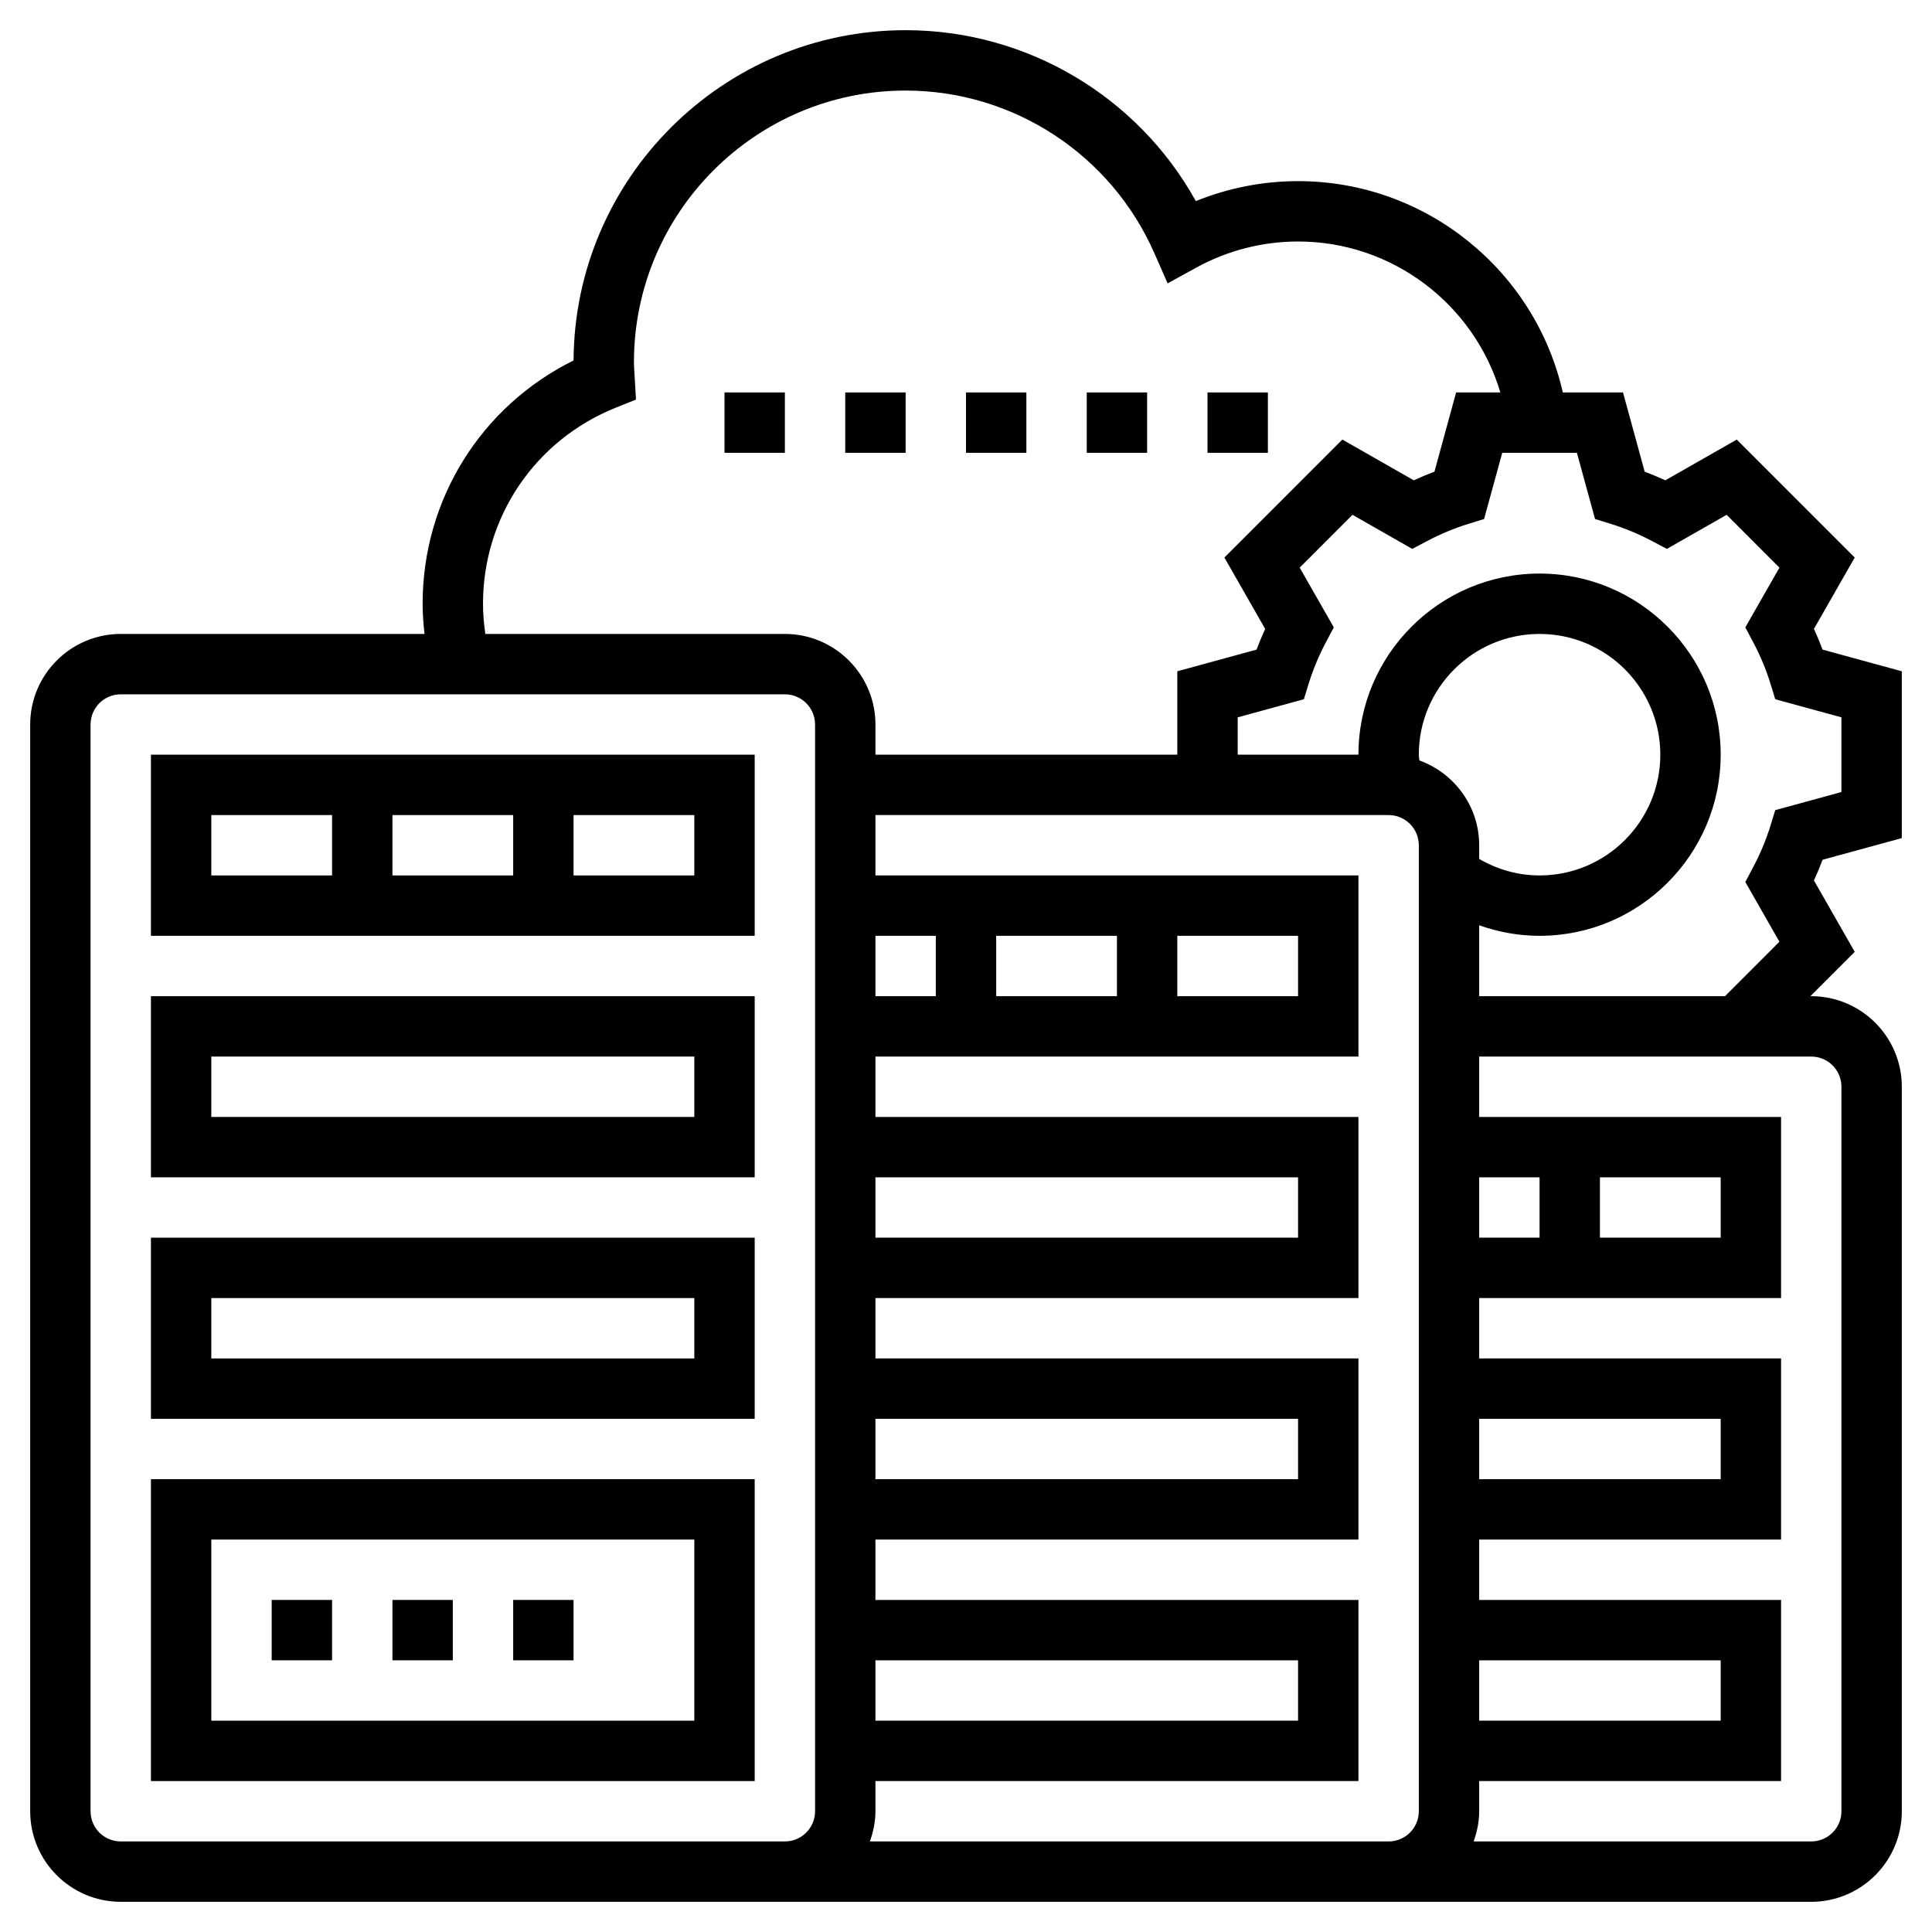 <svg id="Layer_5" enable-background="new 0 0 64 64" height="512" viewBox="0 0 64 64" width="512" xmlns="http://www.w3.org/2000/svg"><g><path d="m63 27.763v-5.526l-2.625-.718c-.086-.23-.182-.459-.286-.685l1.351-2.365-3.907-3.908-2.367 1.35c-.227-.104-.455-.2-.684-.286l-.718-2.625h-1.994c-.917-4.047-4.542-7-8.77-7-1.162 0-2.315.227-3.386.661-1.927-3.47-5.598-5.661-9.614-5.661-6.046 0-10.968 4.903-11 10.941-3.06 1.513-5 4.603-5 8.059 0 .335.026.668.063 1h-10.063c-1.654 0-3 1.346-3 3v36c0 1.654 1.346 3 3 3h20 2 17 3 14c1.654 0 3-1.346 3-3v-24c0-1.654-1.346-3-3-3h-.029l1.469-1.469-1.351-2.365c.104-.226.2-.455.286-.685zm-47-7.763c0-2.875 1.728-5.425 4.401-6.496l.667-.267-.053-.899c-.006-.112-.015-.224-.015-.338 0-4.962 4.037-9 9-9 3.567 0 6.802 2.115 8.24 5.387l.439 1 .957-.526c1.026-.563 2.189-.861 3.364-.861 3.132 0 5.833 2.084 6.701 5h-1.465l-.718 2.625c-.229.086-.457.181-.684.286l-2.367-1.35-3.907 3.908 1.351 2.365c-.104.226-.2.455-.286.685l-2.625.718v2.763h-10v-1c0-1.654-1.346-3-3-3h-9.923c-.047-.331-.077-.664-.077-1zm27 11v2h-4v-2zm-6 2h-4v-2h4zm-6 0h-2v-2h2zm-2 22h14v2h-14zm0-8h14v2h-14zm0-8h14v2h-14zm-5 22h-20c-.552 0-1-.448-1-1v-36c0-.551.448-1 1-1h22c.552 0 1 .449 1 1v36c0 .552-.448 1-1 1zm19 0h-14.184c.112-.314.184-.648.184-1v-1h16v-6h-16v-2h16v-6h-16v-2h16v-6h-16v-2h16v-6h-16v-2h17c.552 0 1 .449 1 1v32c0 .552-.448 1-1 1zm4-36c0-2.206 1.794-4 4-4s4 1.794 4 4-1.794 4-4 4c-.713 0-1.394-.194-2-.547v-.453c0-1.295-.829-2.391-1.981-2.81-.003-.063-.019-.127-.019-.19zm10 14v2h-4v-2zm-6 2h-2v-2h2zm-2 14h8v2h-8zm0-8h8v2h-8zm12-11v24c0 .552-.448 1-1 1h-11.184c.112-.314.184-.648.184-1v-1h10v-6h-10v-2h10v-6h-10v-2h10v-6h-10v-2h11c.552 0 1 .448 1 1zm-2.055-4.804-1.803 1.804h-8.142v-2.349c.636.226 1.308.349 2 .349 3.309 0 6-2.691 6-6s-2.691-6-6-6-6 2.691-6 6h-4v-1.237l2.193-.6.161-.525c.144-.463.336-.924.572-1.369l.258-.486-1.13-1.979 1.749-1.75 1.979 1.129.485-.256c.45-.238.912-.43 1.371-.572l.524-.162.602-2.193h2.473l.601 2.193.524.162c.459.142.921.334 1.371.572l.485.256 1.979-1.129 1.749 1.75-1.13 1.979.258.486c.236.445.429.906.572 1.369l.161.525 2.193.6v2.474l-2.193.6-.161.525c-.144.463-.336.924-.572 1.369l-.258.486z"/><path d="m5 31h20v-6h-20zm8-2v-2h4v2zm10 0h-4v-2h4zm-16-2h4v2h-4z"/><path d="m5 39h20v-6h-20zm2-4h16v2h-16z"/><path d="m5 47h20v-6h-20zm2-4h16v2h-16z"/><path d="m5 59h20v-10h-20zm2-8h16v6h-16z"/><path d="m13 53h2v2h-2z"/><path d="m17 53h2v2h-2z"/><path d="m9 53h2v2h-2z"/><path d="m40 13h2v2h-2z"/><path d="m36 13h2v2h-2z"/><path d="m28 13h2v2h-2z"/><path d="m24 13h2v2h-2z"/><path d="m32 13h2v2h-2z"/></g></svg>